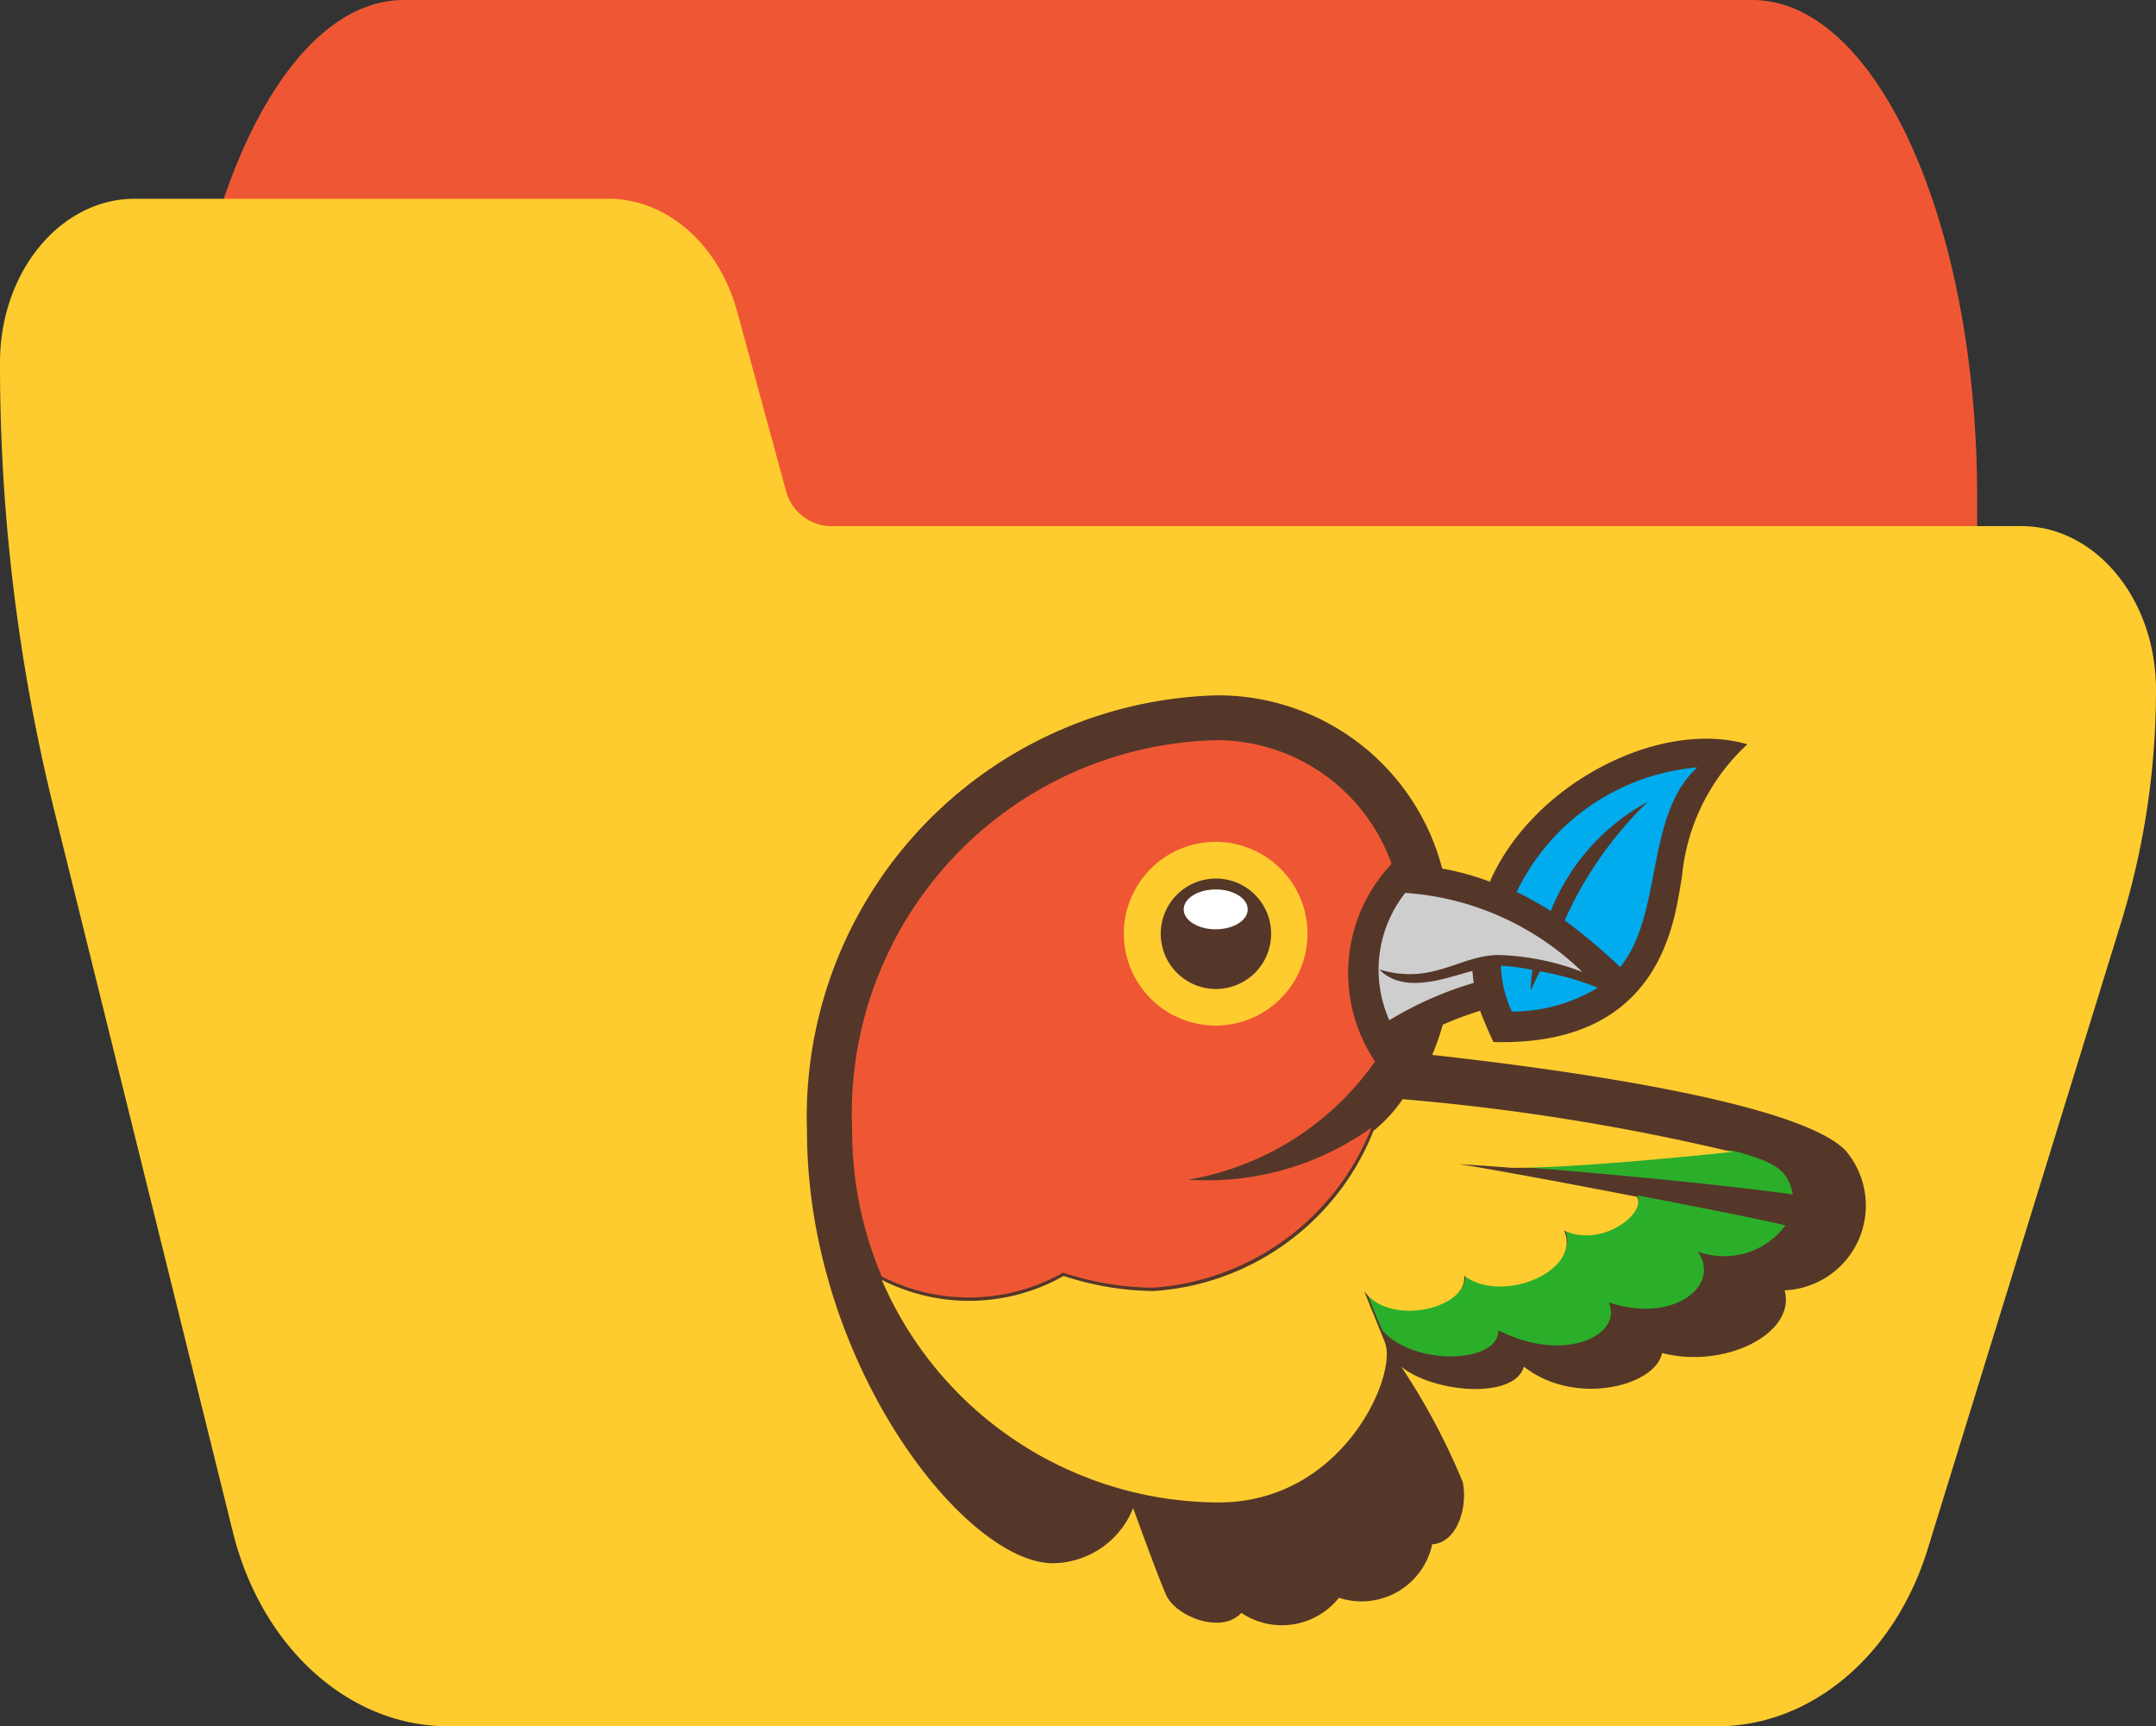 <svg xmlns="http://www.w3.org/2000/svg" width="108.49" height="86.85" viewBox="0 0 108.49 86.85"><rect x="0" y="0" width="108.49" height="86.85" fill="#333333" stroke="none"/><g transform="translate(-121 -482)"><path d="M121.846,74.667H53.978c-6.247,0-11.311,11.193-11.311,25v10c0,2.762,1.013,5,2.262,5H64.294c.965.01,1.824,1.352,2.149,3.36l2.466,16.491c.951,6.052,3.526,10.12,6.425,10.15h55.561c1.249,0,2.262-2.239,2.262-5v-40C133.157,85.86,128.093,74.667,121.846,74.667Z" transform="translate(87.333 407.333)" fill="#ef5734"/><path d="M101.709,155.135H41.678a2.4,2.4,0,0,1-2.147-1.844l-2.464-9.052c-.952-3.321-3.523-5.553-6.419-5.572H6.781C3.036,138.667,0,142.353,0,146.9a93.392,93.392,0,0,0,2.672,22.308l9.041,36.515c1.432,5.819,5.843,9.8,10.845,9.793H86.385c4.728.016,8.964-3.542,10.618-8.92l9.764-31.629a39.708,39.708,0,0,0,1.722-11.6C108.49,158.821,105.454,155.135,101.709,155.135Z" transform="translate(121 353.333)" fill="#ffcc2f"/><g transform="translate(-138 112.94)"><path d="M62.209,35.382c-2.737-2.63-16.423-4.272-20.741-4.749A12.67,12.67,0,0,0,42,29.113a17.282,17.282,0,0,1,1.88-.7c.081.236.456,1.14.672,1.571,8.684.241,9.123-6.454,9.482-8.286a10.352,10.352,0,0,1,3.294-6.692c-4.437-1.292-10.82,2-12.957,6.913a13.332,13.332,0,0,0-2.4-.661,11.657,11.657,0,0,0-11.34-8.715A21.2,21.2,0,0,0,10.008,34.462c0,11.588,7.911,21.745,12.384,21.745a4.4,4.4,0,0,0,4.027-2.772c.329.9,1.346,3.692,1.678,4.4.492,1.052,2.77,1.961,3.766.869a3.669,3.669,0,0,0,4.913-.76,3.636,3.636,0,0,0,4.693-2.691c1.211-.066,1.8-1.774,1.541-3.119a33.266,33.266,0,0,0-3.1-5.816c1.607,1.308,5.679,1.678,6.173,0,2.592,2.027,6.632.965,6.951-.687,3.15.818,6.761-.978,6.168-3.155a4.267,4.267,0,0,0,3.008-7.1Z" transform="translate(289.6 391.5)" fill="#543729"/><path d="M26.979,21.675a19.3,19.3,0,0,1,4.175-5.963,10.818,10.818,0,0,0-4.877,5.494,17.084,17.084,0,0,0-1.715-.96,11.134,11.134,0,0,1,9.093-6.266c-2.65,2.4-1.71,7.4-3.887,10.042a28.541,28.541,0,0,0-2.788-2.346Zm-1.712,3.508a8.765,8.765,0,0,1,.091-1.01,9.164,9.164,0,0,0-1.589-.21,5.981,5.981,0,0,0,.553,2.3,8.292,8.292,0,0,0,4.324-1.2,14.467,14.467,0,0,0-2.917-.823c-.114.225-.366.78-.465.942Z" transform="translate(310.756 393.688)" fill="#00acee"/><path d="M21.913,30.647h0c-.253-.548-.525-1.215-.849-2.089,1.263,1.834,5.208.889,5-.758,1.932,1.455,5.913-.253,5.009-2.273,1.937.9,4.147-.914,3.65-1.7,3.3.636,6.466,1.263,7.459,1.515a3.849,3.849,0,0,1-4.428,1.308c1.225,1.667-1.152,3.667-4.463,2.566.727,1.637-2.218,3.109-5.557,1.4C27.77,32.269,23.572,32.458,21.913,30.647Zm6.549-8.277c3.832.293,10.169.866,14.091,1.414-.253-1.276-.924-1.642-3.054-2.213-2.293.245-8.1.828-11.038.8Z" transform="translate(306.662 405.369)" fill="#2baf2b"/><path d="M40.794,29.409c1.94,1.455,5.937-.253,5.029-2.273,1.945.9,4.164-.914,3.665-1.7-3.918-.758-8.032-1.515-8.962-1.639.566.03,1.5.093,2.673.184,2.947.015,8.782-.556,11.08-.8A112.1,112.1,0,0,0,37.7,20.528a7.521,7.521,0,0,1-1.468,1.594,12.8,12.8,0,0,1-11.062,8.057,14.9,14.9,0,0,1-4.527-.758,9.672,9.672,0,0,1-9.155.194,18.515,18.515,0,0,0,16.951,11.2c6.226,0,8.985-6.332,8.382-8.007-.147-.407-.728-1.768-1.052-2.627C37.036,32,41,31.05,40.794,29.409Z" transform="translate(291.881 403.833)" fill="#ffcc2f"/><path d="M21.885,22.871a17.964,17.964,0,0,1,4.243-1.877c-.028-.2-.051-.4-.063-.6-1.182.283-3.412,1.24-4.69-.078,2.695.813,4.041-.725,6.024-.725a12.737,12.737,0,0,1,4.193.851,14.144,14.144,0,0,0-8.908-3.976,6.234,6.234,0,0,0-.8,6.408Z" transform="translate(307.029 397.516)" fill="#cecece"/><path d="M21.519,40.224a14.786,14.786,0,0,0,4.509.758,12.758,12.758,0,0,0,11.017-8.057,14.177,14.177,0,0,1-9.224,2.622,14.437,14.437,0,0,0,9.4-5.946,7.994,7.994,0,0,1,.833-9.941A9.345,9.345,0,0,0,29.2,13.438,18.789,18.789,0,0,0,10.91,33.028,18.739,18.739,0,0,0,12.4,40.416,9.6,9.6,0,0,0,21.519,40.224Z" transform="translate(290.97 392.862)" fill="#ef5734"/><path d="M16.288,20.071a4.62,4.62,0,1,0,4.62-4.62A4.62,4.62,0,0,0,16.288,20.071Z" transform="translate(299.264 395.964)" fill="#ffcc2f"/><path d="M17.022,18.958A2.778,2.778,0,1,0,19.8,16.18,2.778,2.778,0,0,0,17.022,18.958Z" transform="translate(300.386 397.08)" fill="#543729"/><ellipse cx="1.611" cy="1.003" rx="1.611" ry="1.003" transform="translate(318.564 413.808)" fill="#fff"/></g></g></svg>